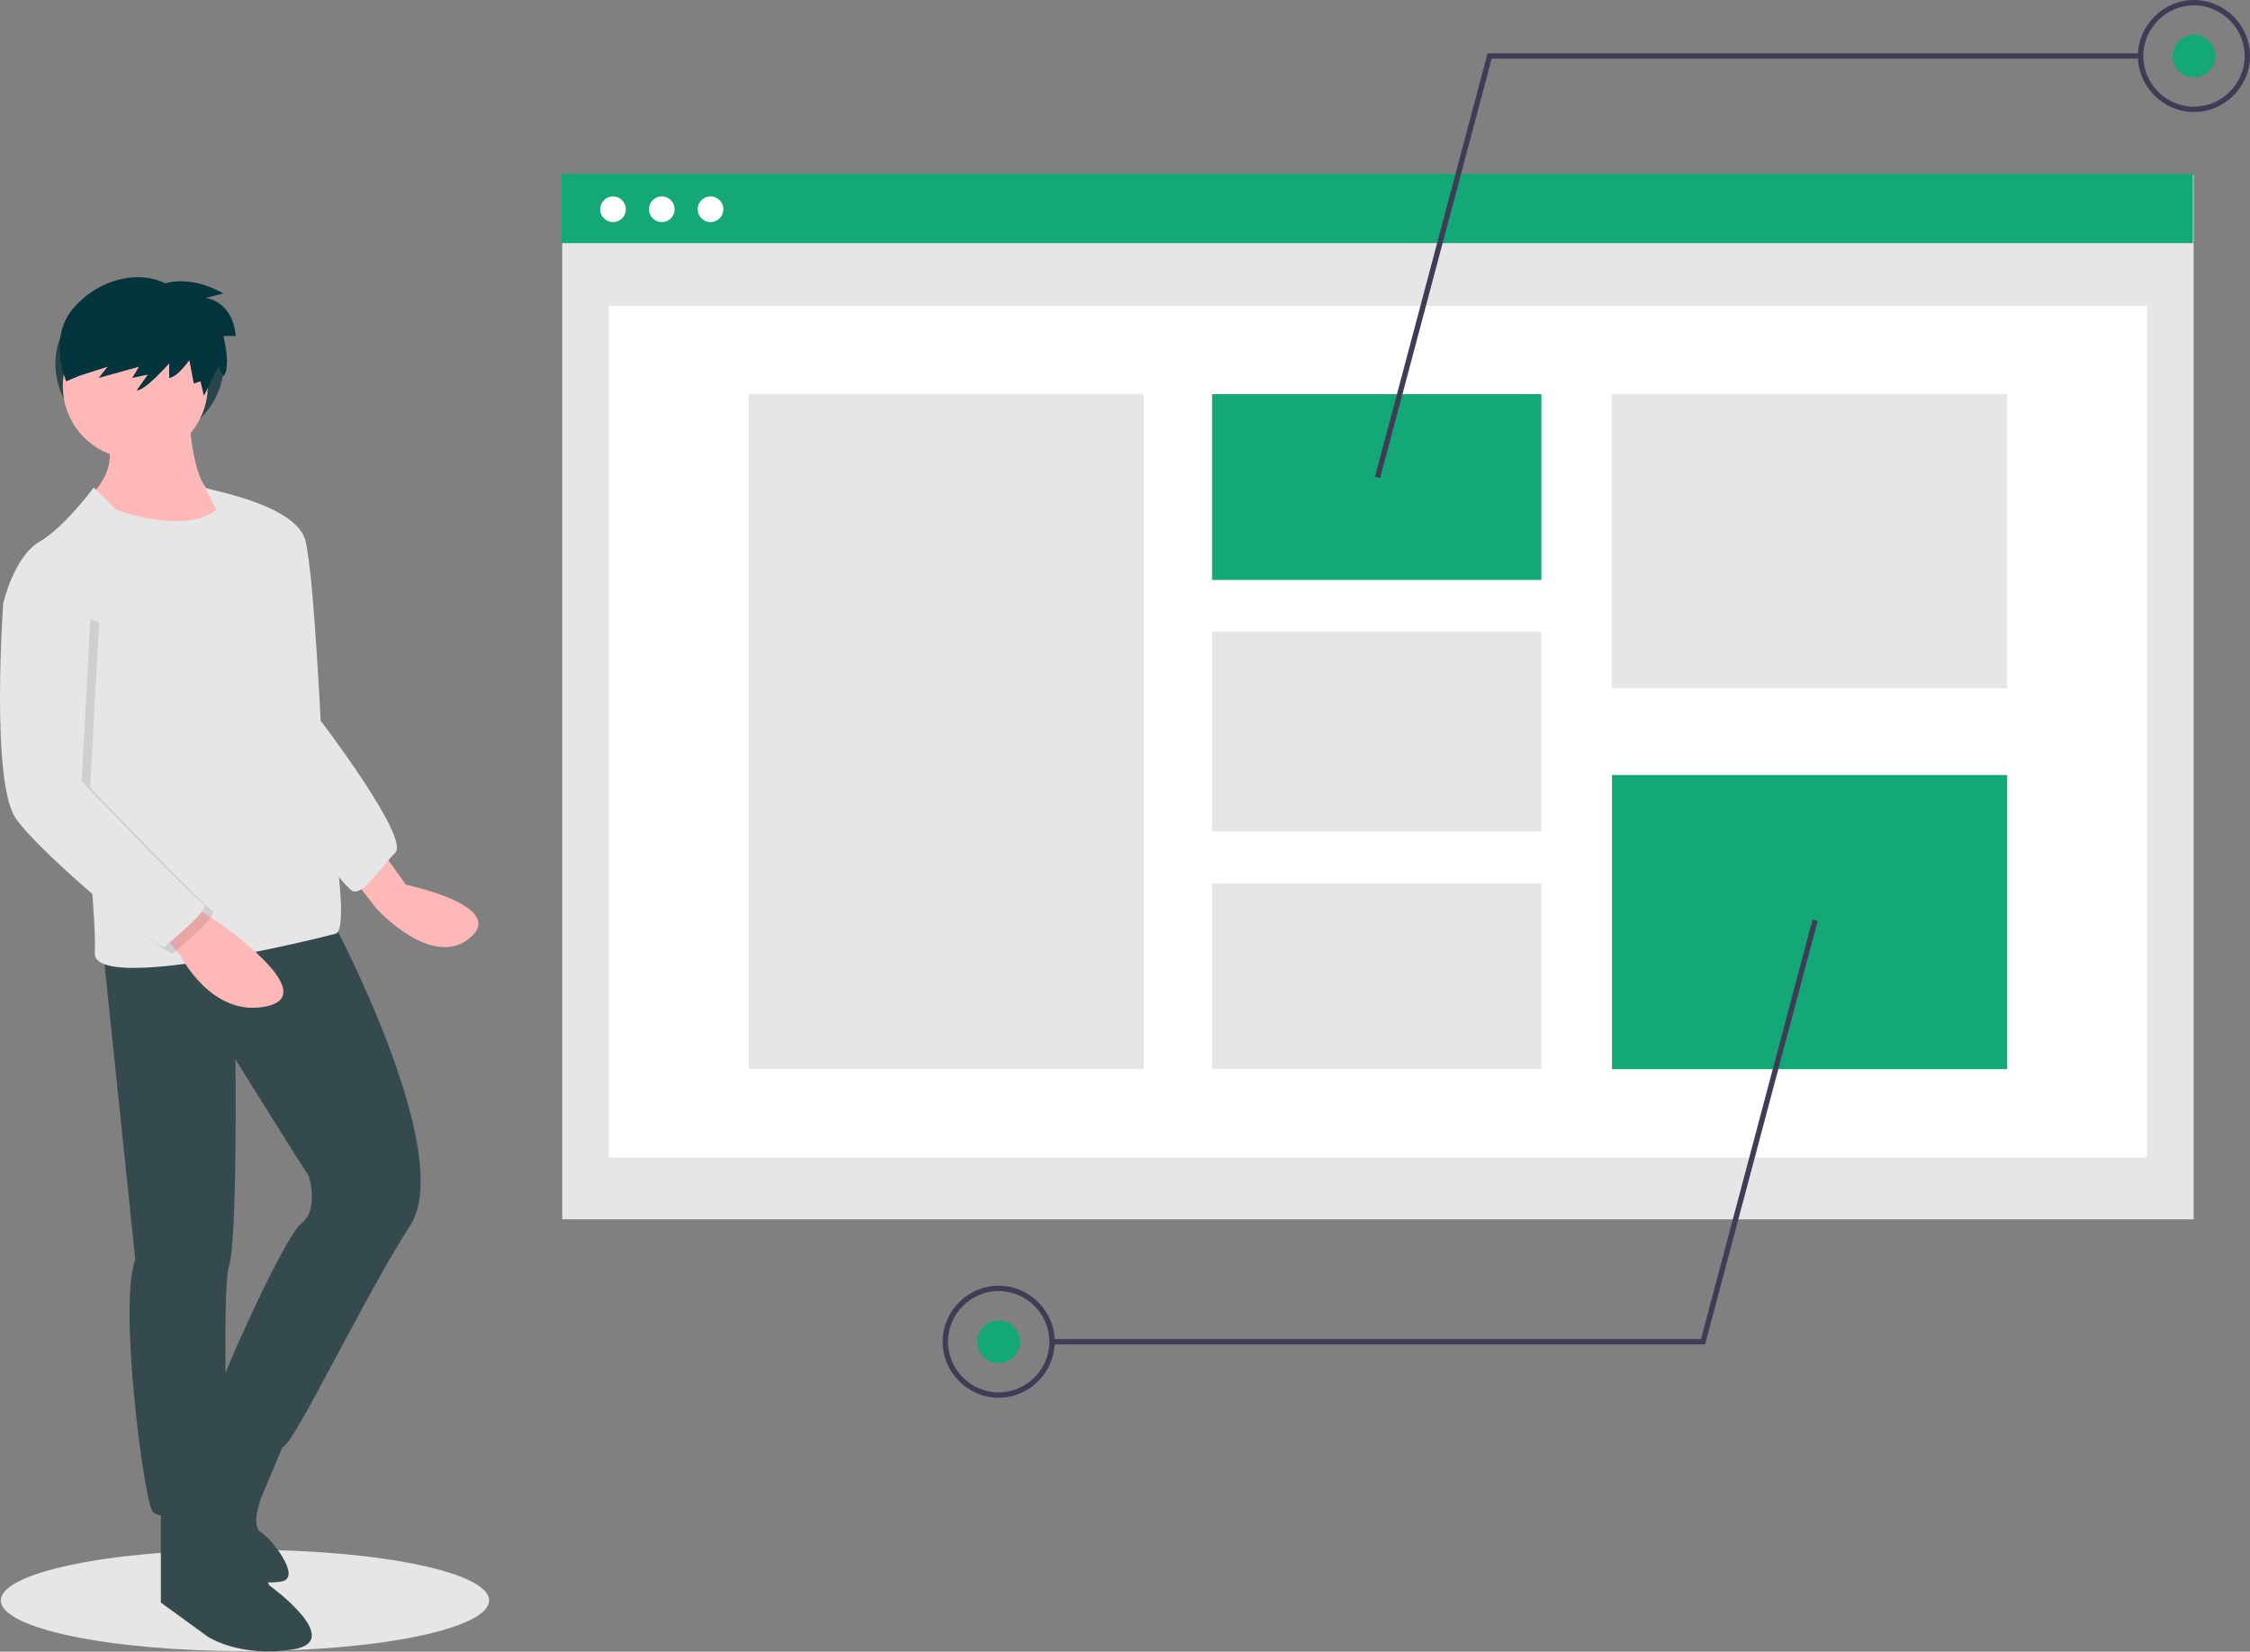 <?xml version="1.0" encoding="UTF-8" standalone="no"?><!DOCTYPE svg PUBLIC "-//W3C//DTD SVG 1.1//EN" "http://www.w3.org/Graphics/SVG/1.1/DTD/svg11.dtd"><svg width="100%" height="100%" viewBox="0 0 888 652" version="1.1" xmlns="http://www.w3.org/2000/svg" xmlns:xlink="http://www.w3.org/1999/xlink" xml:space="preserve" xmlns:serif="http://www.serif.com/" style="fill-rule:evenodd;clip-rule:evenodd;stroke-linejoin:round;stroke-miterlimit:2;"><rect x="0" y="0" width="888" height="652" fill="#808080" stroke="none"/><ellipse cx="96.679" cy="631.793" rx="96.348" ry="20.007" style="fill:#e6e6e6;"/><ellipse cx="55.079" cy="143.651" rx="33.216" ry="31.114" style="fill:#26464b;"/><path d="M151.784,337.48l8.409,11.772c-0,0 40.363,8.409 25.227,21.023c-15.137,12.613 -37,-11.773 -37,-11.773l-11.773,-15.136l15.137,-5.886Z" style="fill:#ffb8b8;fill-rule:nonzero;"/><path d="M108.056,203.775c0,0 10.932,0 13.455,15.137c2.523,15.136 5.045,65.59 5.045,65.59c0,0 35.318,46.25 29.432,52.137c-5.886,5.886 -12.613,16.818 -16.818,15.136c-4.204,-1.682 -40.363,-51.295 -40.363,-51.295l9.249,-96.705Z" style="fill:#e6e6e6;fill-rule:nonzero;"/><path d="M74.42,160.889c0,0 0.841,32.796 10.932,34.477c10.091,1.682 6.727,12.614 6.727,12.614c0,-0 -32.795,19.341 -54.659,-0l-4.204,-10.091c-0,0 15.136,-10.932 8.409,-26.068l32.795,-10.932Z" style="fill:#ffb8b8;fill-rule:nonzero;"/><path d="M130.761,362.707c-0,-0 49.613,92.499 31.113,121.09c-18.499,28.591 -46.249,87.454 -50.454,87.454c-4.204,0 -27.75,-11.772 -26.068,-19.34c1.682,-7.569 26.909,-63.909 33.636,-68.955c6.727,-5.045 3.364,-18.5 2.523,-19.341c-0.841,-0.84 -28.591,-45.408 -28.591,-45.408c0,-0 0.841,70.636 -2.523,81.567c-3.363,10.932 0.841,89.137 -3.363,92.5c-4.205,3.364 -23.546,9.25 -26.909,4.205c-3.364,-5.046 -13.455,-81.568 -6.727,-99.227l-12.614,-121.091l89.977,-13.454Z" style="fill:#354a4d;fill-rule:nonzero;"/><path d="M85.352,587.229l21.023,38.681c-0,0 30.272,21.864 9.25,25.228c-21.023,3.363 -33.637,-5.046 -33.637,-5.046l-18.5,-13.454l0,-38.682l21.864,-6.727Z" style="fill:#354a4d;fill-rule:nonzero;"/><path d="M113.943,565.365l-10.932,26.068c0,0 -4.205,10.932 0,13.455c4.205,2.522 15.977,17.659 8.409,19.341c-1.522,0.298 -3.07,0.452 -4.621,0.459c-12.729,0.214 -25.008,-4.783 -33.971,-13.824l-6.817,-6.817c0,-0 23.352,-53.775 23.028,-53.376c-0.323,0.399 24.904,14.694 24.904,14.694Z" style="fill:#354a4d;fill-rule:nonzero;"/><circle cx="53.398" cy="152.48" r="28.591" style="fill:#ffb8b8;"/><path d="M37,192.423l8.829,8.83c0,-0 26.909,10.091 39.523,-0c-0,-0 -4.625,-9.671 -4.625,-8.83c-0,0.841 36.579,6.307 39.943,21.443c3.364,15.137 -2.523,41.205 -2.523,41.205c0,-0 23.546,110.999 14.296,113.522c-9.25,2.523 -95.864,23.545 -95.023,7.568c0.841,-15.977 -6.727,-81.568 -6.727,-81.568l-29.432,-56.34c0,-0 4.205,-18.5 14.296,-24.387c10.091,-5.886 21.443,-21.443 21.443,-21.443Z" style="fill:#e6e6e6;fill-rule:nonzero;"/><path d="M74.42,356.82l10.932,6.728c-0,-0 42.045,28.59 20.182,33.636c-21.864,5.045 -34.477,-20.182 -34.477,-20.182l-8.409,-10.091l11.772,-10.091Z" style="fill:#ffb8b8;fill-rule:nonzero;"/><path d="M12.193,233.207l-7.568,7.568c-0,0 -5.045,70.636 5.045,84.932c10.091,14.295 56.341,52.977 58.864,50.454c2.523,-2.522 18.5,-15.136 15.136,-16.818c-3.363,-1.682 -48.085,-48.41 -48.085,-48.41l3.517,-65.112l-26.909,-12.614Z" style="fill-opacity:0.1;fill-rule:nonzero;"/><path d="M8.83,230.684l-7.569,7.569c0,-0 -5.045,70.636 5.046,84.931c10.091,14.296 56.341,52.977 58.863,50.455c2.523,-2.523 18.5,-15.137 15.137,-16.819c-3.364,-1.681 -48.086,-48.41 -48.086,-48.41l3.518,-65.112l-26.909,-12.614Z" style="fill:#e6e6e6;fill-rule:nonzero;"/><path d="M65.222,111.869c0,-0 9.719,-3.534 22.972,3.976l-7.068,1.767c-0,-0 10.602,0.883 11.927,15.02l-4.859,-0c-0,-0 3.092,12.369 -0,15.903l-1.988,-3.755l-5.743,11.486l-1.325,-5.743l-2.651,0.883l-1.767,-9.277c-0,0 -4.418,6.627 -7.952,7.069l0,-5.743c0,-0 -9.719,11.044 -12.811,10.602l4.418,-6.185l-6.185,1.326l2.651,-4.418l-15.904,4.418l3.534,-4.418l-11.044,3.534l-5.301,2.209c0,-0 -7.51,-17.229 3.092,-29.156c10.603,-11.928 26.064,-14.579 36.004,-9.498Z" style="fill:#04353c;fill-rule:nonzero;"/><rect x="221.885" y="68.991" width="643.862" height="412.358" style="fill:#e6e6e6;"/><rect x="240.296" y="120.711" width="607.039" height="336.243" style="fill:#fff;"/><rect x="221.61" y="68.626" width="643.862" height="27.354" style="fill:#14a876;"/><circle cx="241.937" cy="82.611" r="5.07" style="fill:#fff;"/><circle cx="261.181" cy="82.611" r="5.07" style="fill:#fff;"/><circle cx="280.425" cy="82.611" r="5.07" style="fill:#fff;"/><rect x="295.454" y="155.599" width="155.981" height="266.467" style="fill:#e6e6e6;"/><rect x="478.36" y="155.599" width="129.984" height="73.348" style="fill:#14a876;"/><rect x="478.36" y="249.373" width="129.984" height="78.919" style="fill:#e6e6e6;"/><rect x="478.36" y="348.718" width="129.984" height="73.348" style="fill:#e6e6e6;"/><rect x="636.198" y="155.599" width="155.981" height="116.125" style="fill:#e6e6e6;"/><rect x="636.198" y="305.941" width="155.981" height="116.125" style="fill:#14a876;"/><path d="M544.691,188.755l-2.036,-0.541l44.434,-167.154l257.738,-0l0,2.106l-256.119,-0l-44.017,165.589Z" style="fill:#3f3d56;fill-rule:nonzero;"/><path d="M865.887,44.225c-12.13,0 -22.113,-9.982 -22.113,-22.112c0,-12.131 9.983,-22.113 22.113,-22.113c12.131,-0 22.113,9.982 22.113,22.113c-0.014,12.125 -9.987,22.099 -22.113,22.112Zm0,-42.119c0,-0 0,-0 0,-0c-10.975,-0 -20.007,9.031 -20.007,20.007c0,10.975 9.032,20.007 20.007,20.007c10.976,-0 20.007,-9.032 20.007,-20.007c0,-0 0,-0 0,-0c-0.012,-10.971 -9.036,-19.995 -20.007,-20.007Z" style="fill:#3f3d56;fill-rule:nonzero;"/><circle cx="865.887" cy="22.113" r="8.424" style="fill:#14a876;"/><path d="M672.947,530.706l-257.739,0l0,-2.106l256.12,0l44.017,-165.59l2.036,0.541l-44.434,167.155Z" style="fill:#3f3d56;fill-rule:nonzero;"/><path d="M394.149,551.766c-12.131,-0 -22.113,-9.982 -22.113,-22.113c-0,-12.131 9.982,-22.113 22.113,-22.113c12.13,0 22.112,9.982 22.112,22.113c-0.013,12.125 -9.987,22.099 -22.112,22.113Zm-0,-42.12c-0,0 -0,0 -0,0c-10.976,0 -20.007,9.032 -20.007,20.007c-0,10.975 9.031,20.007 20.007,20.007c10.975,-0 20.006,-9.032 20.006,-20.007c0,-0 0,-0 0,-0c-0.012,-10.971 -9.036,-19.994 -20.006,-20.007Z" style="fill:#3f3d56;fill-rule:nonzero;"/><circle cx="394.149" cy="529.653" r="8.424" style="fill:#14a876;"/></svg>